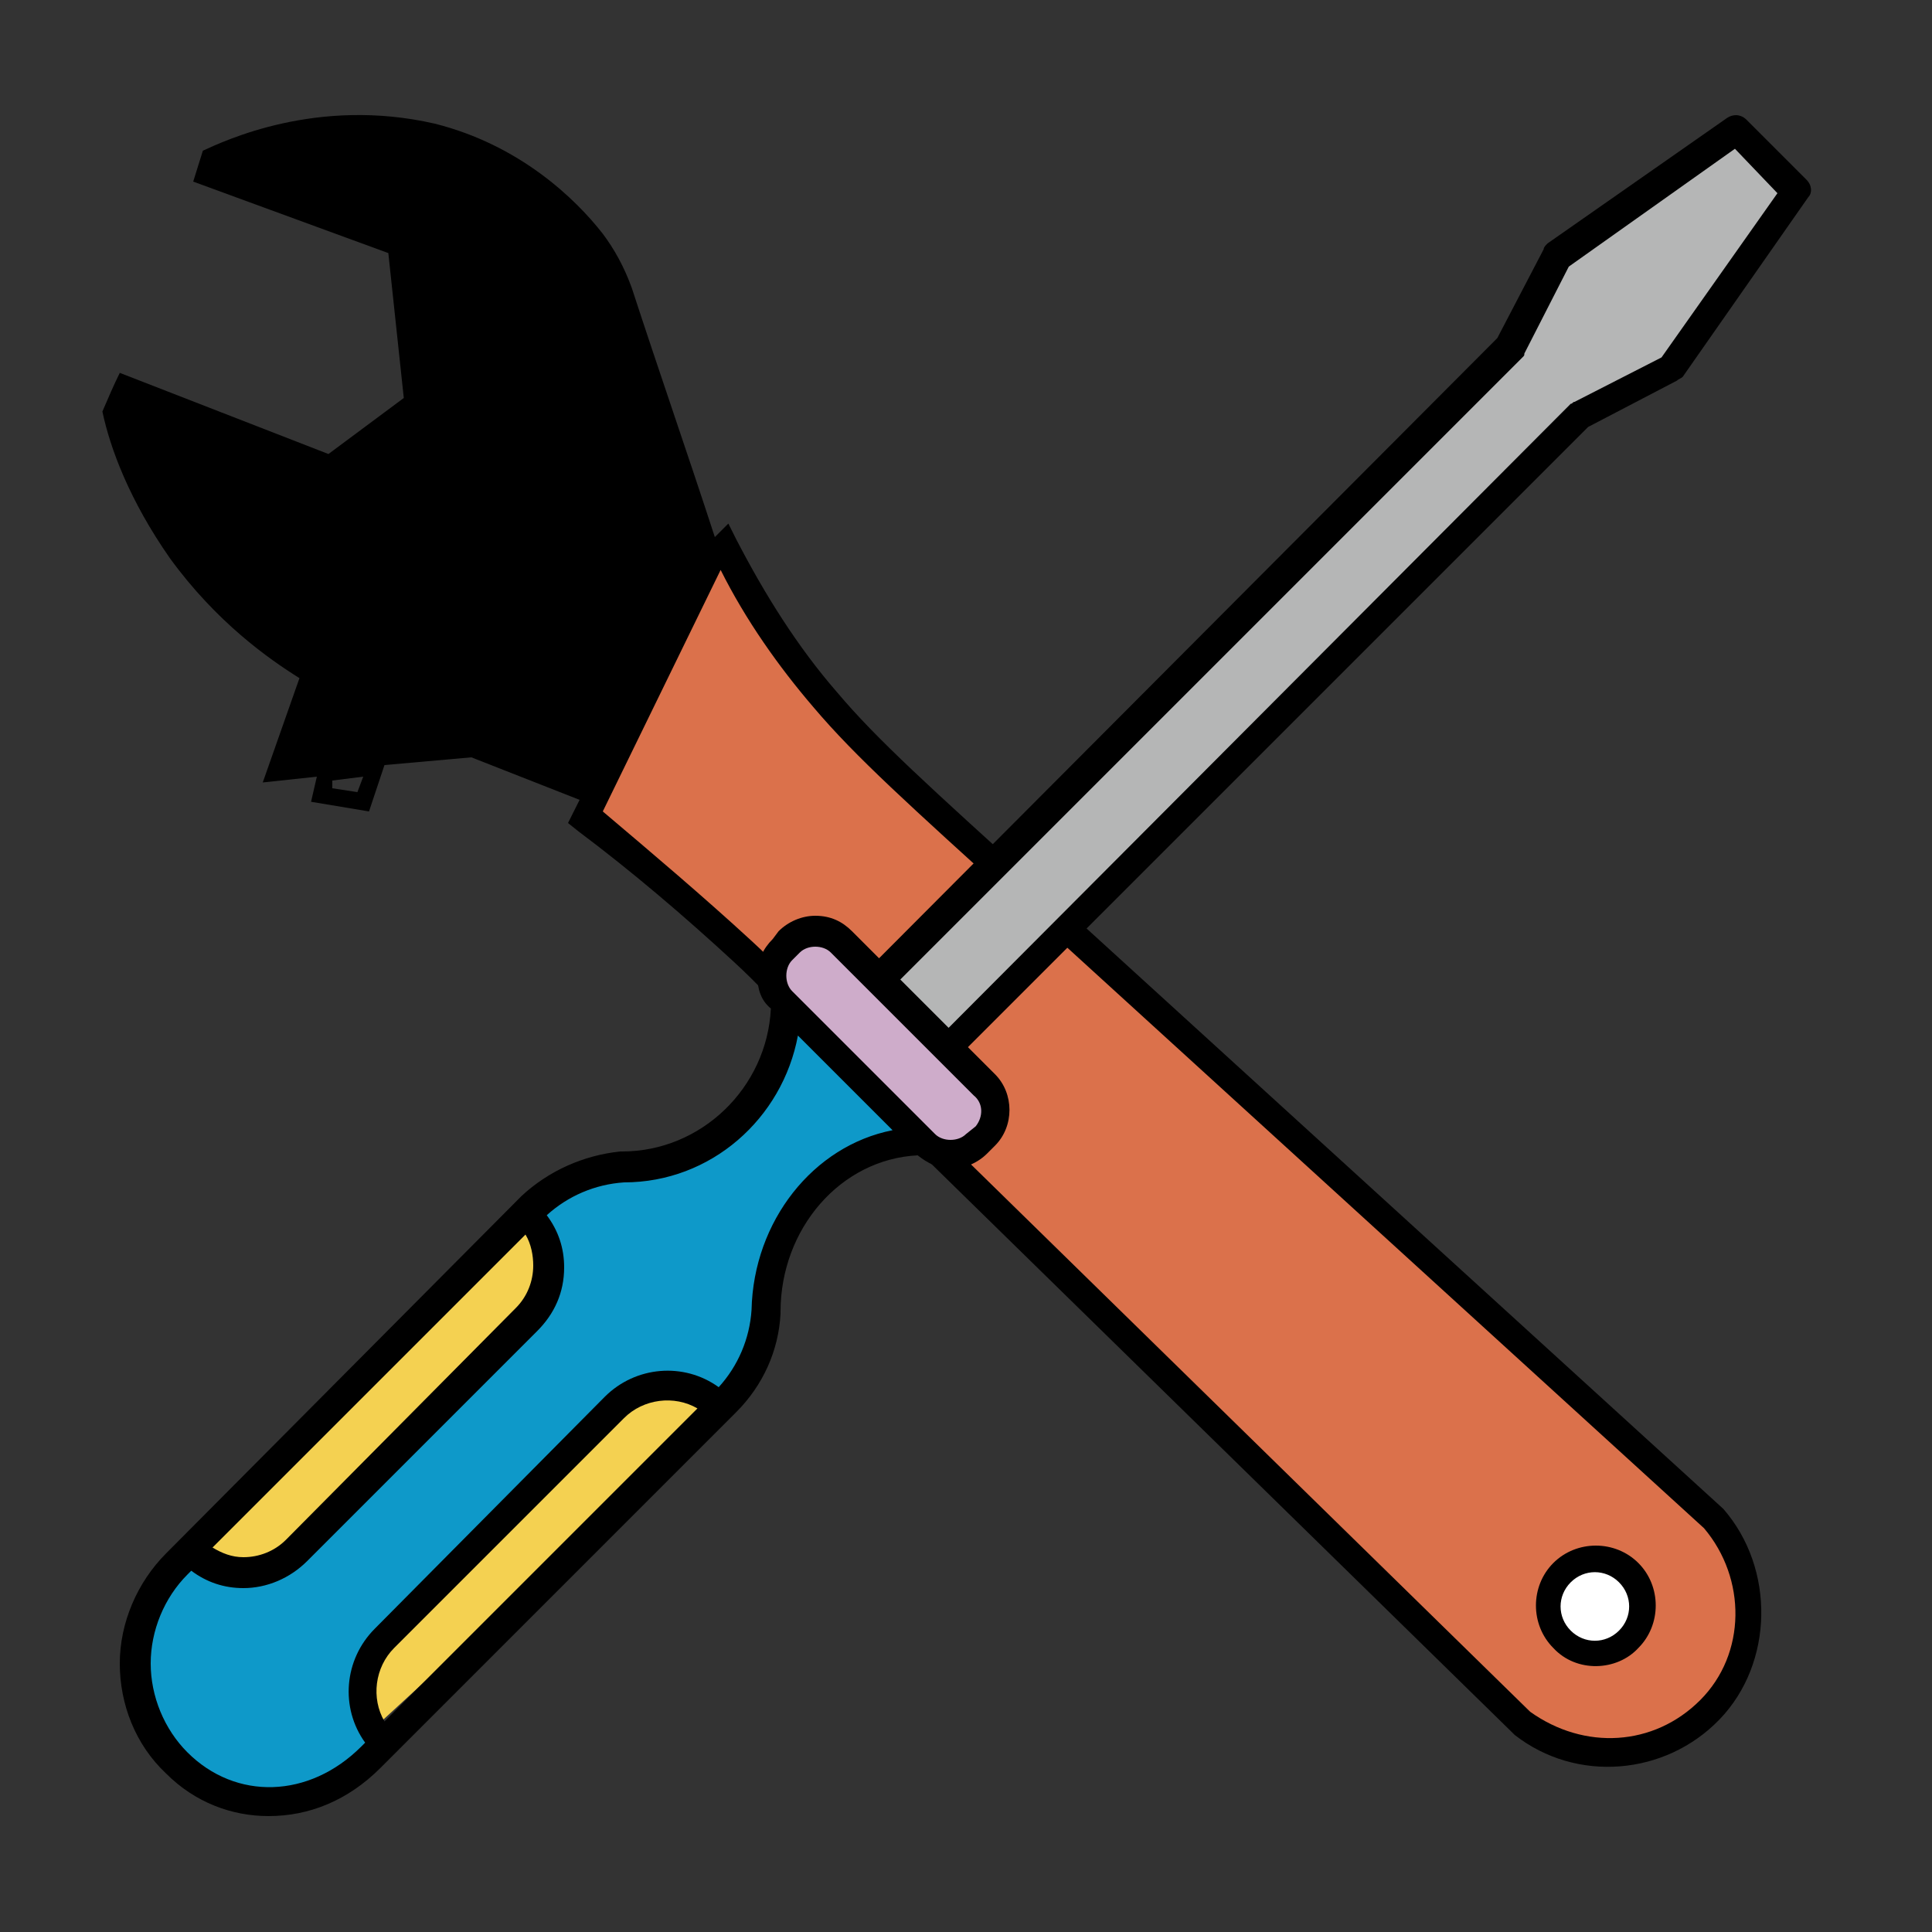 <?xml version="1.0" encoding="UTF-8" standalone="no"?>
<!-- Generator: Adobe Illustrator 25.0.1, SVG Export Plug-In . SVG Version: 6.00 Build 0)  -->

<svg
   version="1.1"
   x="0px"
   y="0px"
   viewBox="0 0 100 100"
   style="enable-background:new 0 0 100 100;"
   xml:space="preserve"
   id="svg7"
   sodipodi:docname="screwdriver.svg"
   inkscape:version="1.3 (0e150ed6c4, 2023-07-21)"
   xmlns:inkscape="http://www.inkscape.org/namespaces/inkscape"
   xmlns:sodipodi="http://sodipodi.sourceforge.net/DTD/sodipodi-0.dtd"
   xmlns="http://www.w3.org/2000/svg"
   xmlns:svg="http://www.w3.org/2000/svg"><rect x="0" y="0" width="100" height="100" fill="#333333" stroke="none"/><defs
   id="defs7">&#10;	&#10;	&#10;&#10;	&#10;	&#10;	&#10;	&#10;	&#10;</defs><sodipodi:namedview
   id="namedview7"
   pagecolor="#ffffff"
   bordercolor="#000000"
   borderopacity="0.25"
   inkscape:showpageshadow="2"
   inkscape:pageopacity="0.0"
   inkscape:pagecheckerboard="0"
   inkscape:deskcolor="#d1d1d1"
   inkscape:zoom="3.6592776"
   inkscape:cx="27.464437"
   inkscape:cy="63.810409"
   inkscape:window-width="2240"
   inkscape:window-height="1294"
   inkscape:window-x="-11"
   inkscape:window-y="-11"
   inkscape:window-maximized="1"
   inkscape:current-layer="svg7" />&#10;<style
   type="text/css"
   id="style1">&#10;	.st0{fill:#DB714B;}&#10;	.st1{fill:#FFFFFF;}&#10;	.st2{fill:#B5B6B6;}&#10;	.st3{fill:#5DB5DE;}&#10;	.st4{fill:#519241;}&#10;	.st5{fill:#F4D151;}&#10;</style>&#10;<g
   id="Layer_3">&#10;	<polygon
   class="st0"
   points="36.1,29.5 30.5,42.3 79.1,89.5 83.1,91 87.2,89.9 90.1,86.6 90.7,82.4 89.2,78.9 51.1,44.2 42.1,35.6    39.1,31.1 37.5,28.5  "
   id="polygon1" />&#10;	<polygon
   class="st1"
   points="82,80.8 80.1,82.1 80.3,84.8 82.9,85.5 84.8,84.1 84.9,82.2 83.7,80.9  "
   id="polygon2" />&#10;</g>&#10;<g
   id="Layer_2">&#10;	<g
   id="g3">&#10;		<g
   id="g2">&#10;			<path
   d="M80.4,85.3c-1.2-1.2-1.2-3.2,0-4.4c1.2-1.2,3.2-1.2,4.4,0c1.2,1.2,1.2,3.2,0,4.4C83.7,86.5,81.6,86.6,80.4,85.3z      M83.8,81.9c-0.7-0.7-1.8-0.7-2.5,0c-0.7,0.7-0.7,1.8,0,2.5s1.8,0.7,2.5,0S84.5,82.6,83.8,81.9z"
   id="path2" />&#10;		</g>&#10;		<path
   d="M89.2,78.1L89.2,78.1L55.3,47.2c0,0-0.6-0.6-1.6-1.4c-5.5-5-8.3-7.5-10.4-10c-2-2.3-3.7-5-5.2-7.9l-0.4-0.8l-0.7,0.7    c-1.4-4.3-2.9-8.6-4.3-12.9c-0.4-1.1-0.9-2-1.5-2.8c-1.4-1.8-4.3-4.6-8.7-5.7C16.4,5,11.6,7.3,10.5,7.8L10,9.4l10.1,3.7l0.8,7.5    L17,23.5L6.2,19.3c-0.3,0.6-0.6,1.3-0.9,2c0.4,1.9,1.4,4.6,3.5,7.6c2.4,3.3,5.1,5.2,6.7,6.2l-1.9,5.4l2.8-0.3l-0.3,1.3l3,0.5    l0.8-2.4l4.5-0.4l5.6,2.2l-0.6,1.2l0.5,0.4c2.8,2.1,5.5,4.4,8.1,6.8c2.2,2,6.8,7.2,7.2,7.5l33.1,32.4l0.1,0.1    c3.2,2.5,7.8,2.1,10.6-0.8C91.8,86.1,91.9,81.2,89.2,78.1z M17.2,40.8v-0.4l1.6-0.2L18.5,41L17.2,40.8z M23.8,34l-0.4-1.3    c-0.1-0.1-0.1-0.3,0.1-0.3l0.9-0.4c0.1-0.1,0.2-0.2,0.1-0.3l-0.4-1c-0.1-0.1,0-0.2,0.1-0.3l1.1-0.5c0.1-0.1,0.2-0.2,0.1-0.3    L24.7,29c-0.1-0.1,0-0.2,0.1-0.3l1.1-0.5c0.1-0.1,0.2-0.2,0.1-0.3l-0.4-0.7c-0.1-0.1,0-0.2,0.1-0.3l1-0.4l4.3,1.9l0.6,1.5    c0.1,0.1,0.1,0.3-0.1,0.3l-0.9,0.4c-0.1,0.1-0.2,0.2-0.1,0.3l0.5,0.9c0.1,0.1,0,0.2-0.1,0.3L30,32.4c-0.1,0.1-0.2,0.2-0.1,0.3    l0.4,0.8c0.1,0.1,0,0.2-0.1,0.3l-1,0.4c-0.1,0.1-0.2,0.2-0.1,0.3l0.4,0.6c0.1,0.1,0,0.2-0.1,0.3l-1.2,0.4L23.8,34z M79.2,88.6    L46.1,56.2c-0.4-0.4-5-5.5-7.2-7.5c-2.5-2.3-5.1-4.5-7.7-6.7l6.1-12.5c1.3,2.6,3,5,4.8,7.1c2.2,2.6,5,5.1,10.5,10.1    c0.9,0.9,1.6,1.4,1.6,1.4l34,31c2.2,2.6,2.2,6.5-0.2,8.9S82,90.6,79.2,88.6z"
   id="path3" />&#10;	</g>&#10;</g>&#10;<polygon
   class="st2"
   points="80.7,12.9 90.1,6.7 93,9.8 86.3,19.2 81.6,21.5 49.2,54.5 45.6,50.5 78.4,18 "
   id="polygon3" /><polygon
   class="st3"
   points="51.4,58.4 50.1,59.8 48.4,59.6 40.8,51.9 40.1,50 40.8,48.7 43.2,48.6 51.2,56.6 "
   id="polygon4"
   style="fill:#ceacca;fill-opacity:1" /><polygon
   class="st4"
   points="35.2,60 29.9,61.1 27.5,62.6 28.2,64.8 27.5,68.2 14.3,81 12,81.4 9.8,80.1 7,84.3 7.7,89.8 11.2,93 15.9,93.1 20,90.4 18.7,87.4 19.8,84.3 33.4,72 37.6,72.7 39.1,69.6 40.3,64.1 43.5,60.2 47.7,58.8 40.8,51.9 39.4,56.6 "
   id="polygon5"
   style="fill:#0e99c9;fill-opacity:1" /><polygon
   class="st5"
   points="18.9,86.1 19.3,89.5 37.6,72.7 36.7,72.2 33.4,72 "
   id="polygon6" /><polygon
   class="st5"
   points="13.7,81.1 10.3,80.7 27.1,62.4 27.7,63.3 27.9,66.7 "
   id="polygon7" />&#10;<path
   d="M 93.5,9.3 90.4,6.2 C 90.1,5.9 89.7,5.9 89.4,6.1 l -9.3,6.5 c -0.1,0.1 -0.2,0.2 -0.2,0.3 l -2.4,4.6 -32,32.1 -1.4,-1.4 c -0.5,-0.5 -1.1,-0.8 -1.9,-0.8 -0.7,0 -1.4,0.3 -1.9,0.8 L 40,48.6 c -0.5,0.5 -0.8,1.1 -0.8,1.9 0,0.7 0.2,1.3 0.7,1.7 -0.2,4.1 -3.6,7.4 -7.7,7.4 0,0 -0.1,0 -0.1,0 -1.9,0.2 -3.7,1 -5.1,2.3 L 8.6,80.4 c -1.5,1.5 -2.4,3.6 -2.4,5.7 0,2.1 0.8,4.2 2.4,5.7 1.5,1.5 3.4,2.2 5.3,2.2 2.1,0 4.1,-0.8 5.8,-2.5 L 38.1,73.1 c 1.4,-1.4 2.2,-3.2 2.3,-5.1 0,0 0,-0.1 0,-0.1 0,-4.3 3.1,-7.9 7.1,-8.1 0.5,0.4 1.1,0.7 1.7,0.7 0.7,0 1.4,-0.3 1.9,-0.8 l 0.4,-0.4 c 1,-1 1,-2.7 0,-3.7 l -1.4,-1.4 32.1,-32.1 4.6,-2.4 c 0.1,-0.1 0.2,-0.1 0.3,-0.2 l 6.5,-9.3 C 93.8,10 93.8,9.6 93.5,9.3 Z M 27.6,65.5 c 0,0.8 -0.3,1.6 -0.9,2.2 l -11.9,12 c -0.6,0.6 -1.4,0.9 -2.2,0.9 -0.6,0 -1.1,-0.2 -1.6,-0.5 L 27.2,63.9 c 0.3,0.5 0.4,1.1 0.4,1.6 z M 20.4,85.3 32.3,73.4 c 1,-1 2.6,-1.2 3.8,-0.5 L 19.9,89.1 c -0.7,-1.2 -0.5,-2.8 0.5,-3.8 z M 38.9,67.8 c -0.1,1.5 -0.7,2.9 -1.7,4 -1.8,-1.3 -4.3,-1.1 -5.9,0.5 l -11.9,12 c -1.6,1.6 -1.8,4.1 -0.5,5.9 l -0.2,0.2 c -2.7,2.7 -6.5,2.8 -9,0.3 -1.2,-1.2 -1.9,-2.9 -1.9,-4.6 0,-1.7 0.7,-3.4 1.9,-4.6 l 0.2,-0.2 c 0.8,0.6 1.7,0.9 2.7,0.9 1.2,0 2.4,-0.5 3.3,-1.4 L 27.8,68.9 c 0.9,-0.9 1.4,-2 1.4,-3.3 0,-1 -0.3,-1.9 -0.9,-2.7 1.1,-1 2.5,-1.6 4,-1.7 v 0 c 4.5,0 8.2,-3.3 9,-7.6 l 4.9,4.9 c -4.1,0.8 -7.2,4.7 -7.3,9.3 z M 50.5,58.3 50,58.7 C 49.8,58.9 49.5,59 49.2,59 48.9,59 48.6,58.9 48.4,58.7 L 41,51.3 c -0.2,-0.2 -0.3,-0.5 -0.3,-0.8 0,-0.3 0.1,-0.6 0.3,-0.8 l 0.4,-0.4 c 0.2,-0.2 0.5,-0.3 0.8,-0.3 0.3,0 0.6,0.1 0.8,0.3 l 7.4,7.4 c 0.5,0.4 0.5,1.1 0.1,1.6 z M 86,18.5 81.5,20.8 c -0.1,0 -0.1,0.1 -0.2,0.1 L 49.1,53.2 46.6,50.7 78.8,18.5 c 0.1,-0.1 0.1,-0.1 0.1,-0.2 L 81.2,13.8 89.8,7.7 92,10 Z"
   id="path7" /><rect
   x="21"
   y="25.1"
   width="11.6"
   height="12.2"
   id="rect7" />&#10;</svg>
